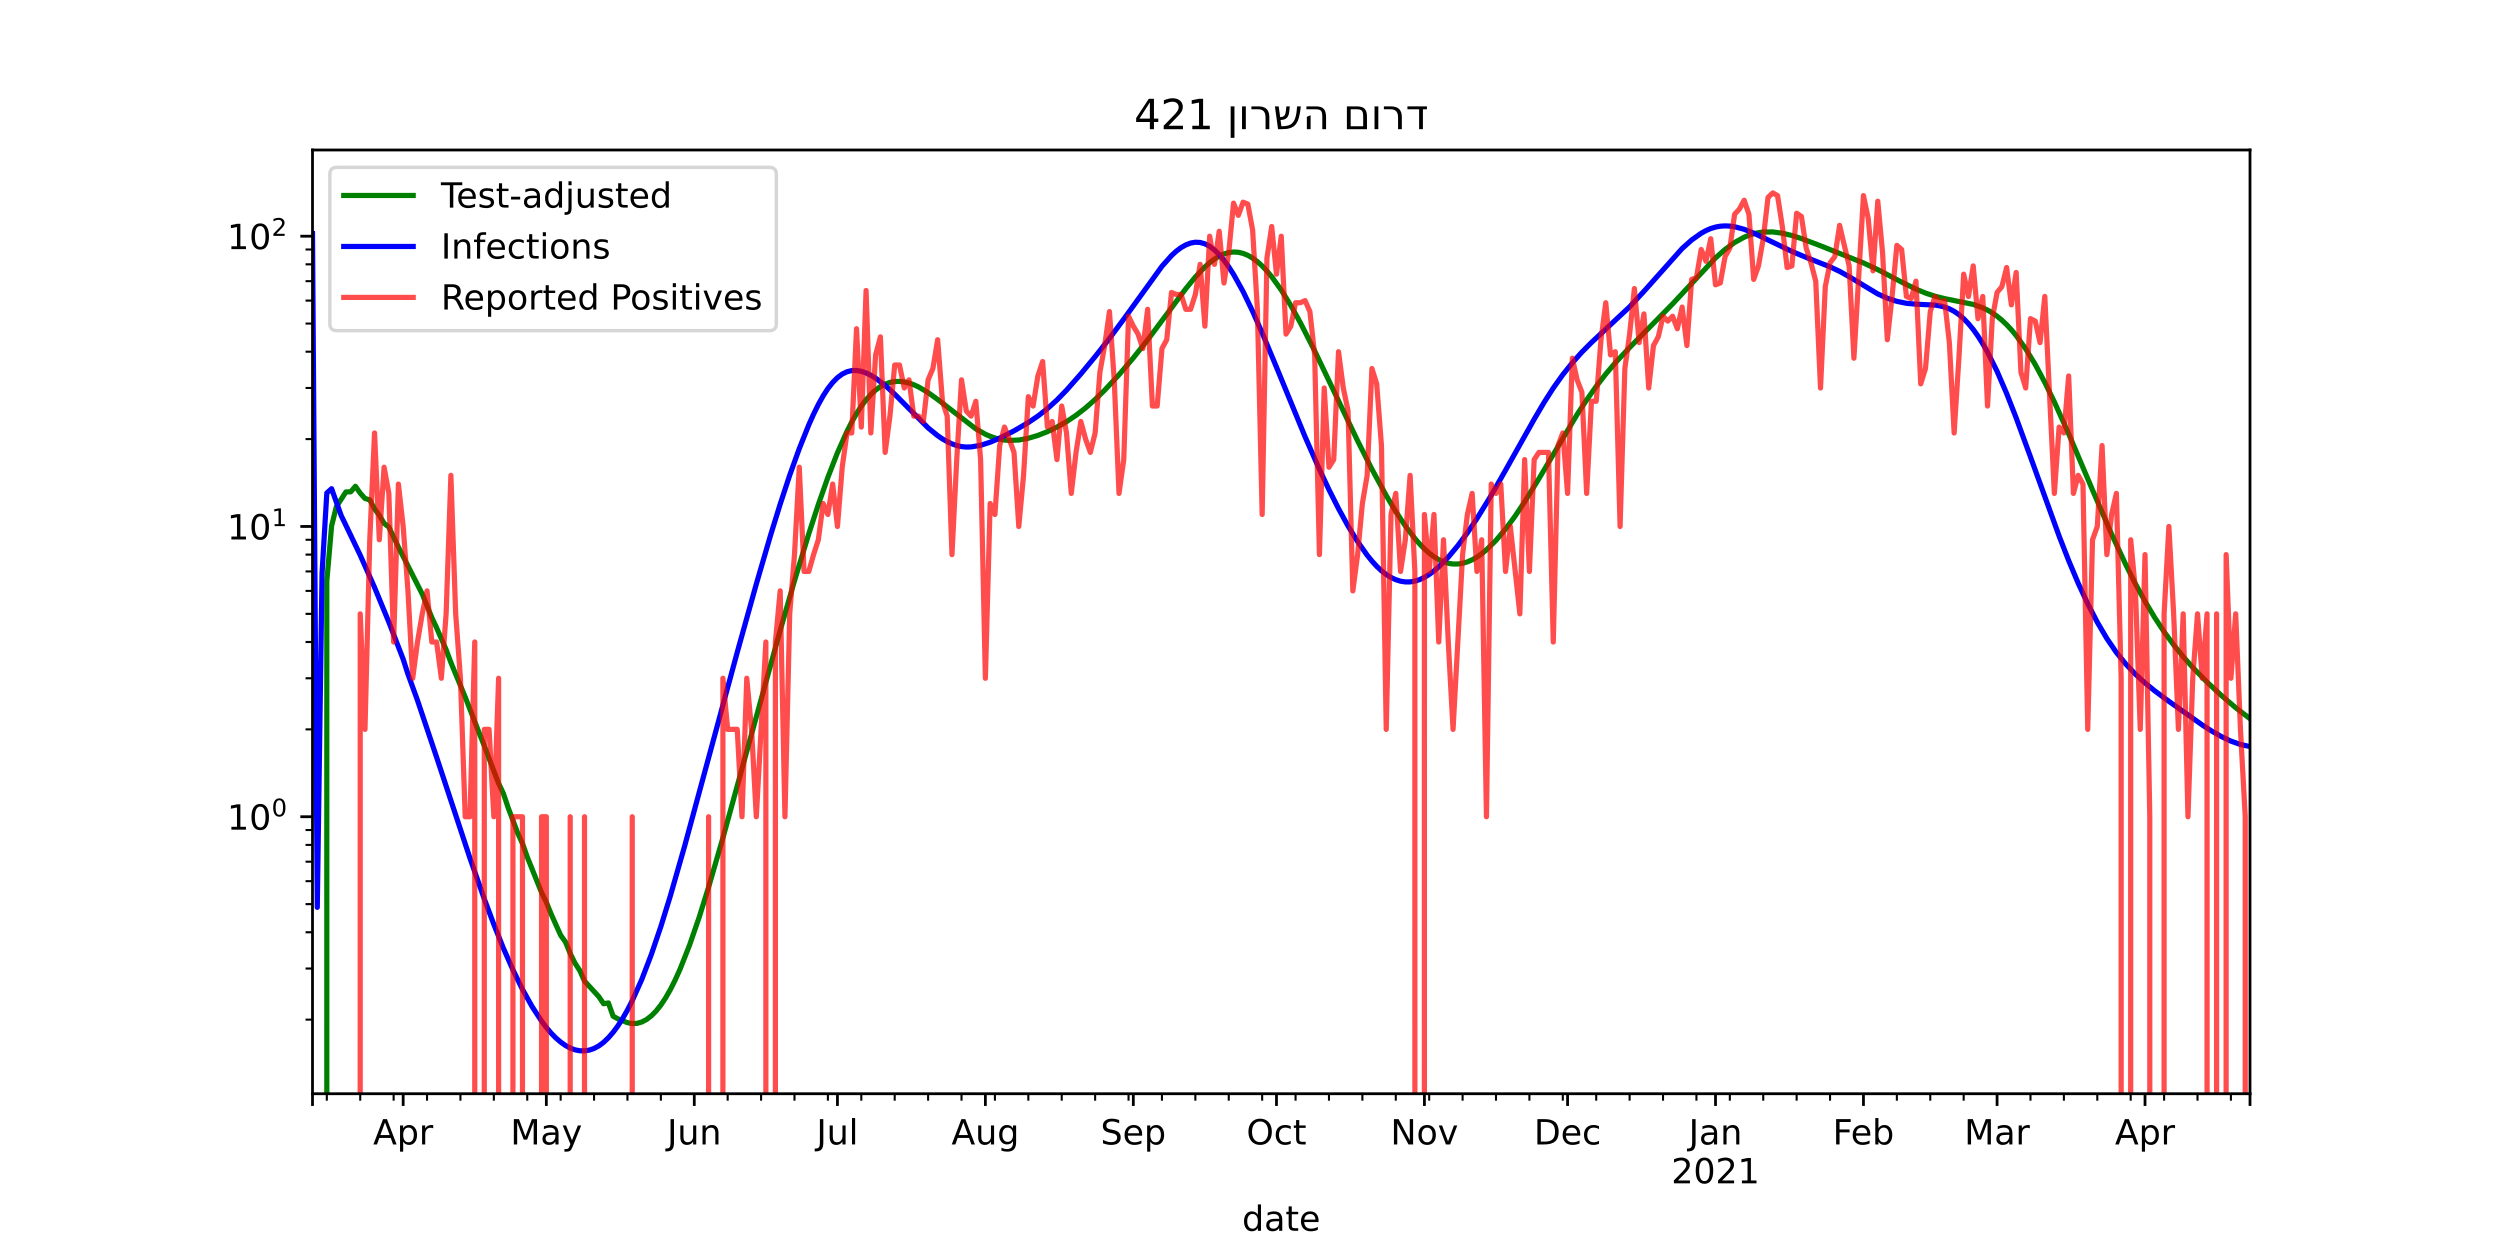 <?xml version="1.0" encoding="utf-8" standalone="no"?>
<!DOCTYPE svg PUBLIC "-//W3C//DTD SVG 1.1//EN"
  "http://www.w3.org/Graphics/SVG/1.1/DTD/svg11.dtd">
<!-- Created with matplotlib (https://matplotlib.org/) -->
<svg height="360pt" version="1.1" viewBox="0 0 720 360" width="720pt" xmlns="http://www.w3.org/2000/svg" xmlns:xlink="http://www.w3.org/1999/xlink">
 <defs>
  <style type="text/css">*{stroke-linecap:butt;stroke-linejoin:round;}</style>
 </defs>
 <g id="figure_1">
  <g id="patch_1">
   <path d="M 0 360 
L 720 360 
L 720 0 
L 0 0 
z
" style="fill:#ffffff;"/>
  </g>
  <g id="axes_1">
   <g id="patch_2">
    <path d="M 90 315 
L 648 315 
L 648 43.2 
L 90 43.2 
z
" style="fill:#ffffff;"/>
   </g>
   <g id="matplotlib.axis_1">
    <g id="xtick_1">
     <g id="line2d_1">
      <defs>
       <path d="M 0 0 
L 0 3.5 
" id="mf1a90dbd96" style="stroke:#000000;stroke-width:0.8;"/>
      </defs>
      <g>
       <use style="stroke:#000000;stroke-width:0.8;" x="90" xlink:href="#mf1a90dbd96" y="315"/>
      </g>
     </g>
    </g>
    <g id="xtick_2">
     <g id="line2d_2">
      <g>
       <use style="stroke:#000000;stroke-width:0.8;" x="116.113" xlink:href="#mf1a90dbd96" y="315"/>
      </g>
     </g>
     <g id="text_1">
      <!-- Apr -->
      <g transform="translate(107.463 329.598)scale(0.1 -0.1)">
       <defs>
        <path d="M 34.188 63.188 
L 20.797 26.906 
L 47.609 26.906 
z
M 28.609 72.906 
L 39.797 72.906 
L 67.578 0 
L 57.328 0 
L 50.688 18.703 
L 17.828 18.703 
L 11.188 0 
L 0.781 0 
z
" id="DejaVuSans-65"/>
        <path d="M 18.109 8.203 
L 18.109 -20.797 
L 9.078 -20.797 
L 9.078 54.688 
L 18.109 54.688 
L 18.109 46.391 
Q 20.953 51.266 25.266 53.625 
Q 29.594 56 35.594 56 
Q 45.562 56 51.781 48.094 
Q 58.016 40.188 58.016 27.297 
Q 58.016 14.406 51.781 6.484 
Q 45.562 -1.422 35.594 -1.422 
Q 29.594 -1.422 25.266 0.953 
Q 20.953 3.328 18.109 8.203 
z
M 48.688 27.297 
Q 48.688 37.203 44.609 42.844 
Q 40.531 48.484 33.406 48.484 
Q 26.266 48.484 22.188 42.844 
Q 18.109 37.203 18.109 27.297 
Q 18.109 17.391 22.188 11.75 
Q 26.266 6.109 33.406 6.109 
Q 40.531 6.109 44.609 11.75 
Q 48.688 17.391 48.688 27.297 
z
" id="DejaVuSans-112"/>
        <path d="M 41.109 46.297 
Q 39.594 47.172 37.812 47.578 
Q 36.031 48 33.891 48 
Q 26.266 48 22.188 43.047 
Q 18.109 38.094 18.109 28.812 
L 18.109 0 
L 9.078 0 
L 9.078 54.688 
L 18.109 54.688 
L 18.109 46.188 
Q 20.953 51.172 25.484 53.578 
Q 30.031 56 36.531 56 
Q 37.453 56 38.578 55.875 
Q 39.703 55.766 41.062 55.516 
z
" id="DejaVuSans-114"/>
       </defs>
       <use xlink:href="#DejaVuSans-65"/>
       <use x="68.408" xlink:href="#DejaVuSans-112"/>
       <use x="131.885" xlink:href="#DejaVuSans-114"/>
      </g>
     </g>
    </g>
    <g id="xtick_3">
     <g id="line2d_3">
      <g>
       <use style="stroke:#000000;stroke-width:0.8;" x="157.345" xlink:href="#mf1a90dbd96" y="315"/>
      </g>
     </g>
     <g id="text_2">
      <!-- May -->
      <g transform="translate(147.007 329.598)scale(0.1 -0.1)">
       <defs>
        <path d="M 9.812 72.906 
L 24.516 72.906 
L 43.109 23.297 
L 61.812 72.906 
L 76.516 72.906 
L 76.516 0 
L 66.891 0 
L 66.891 64.016 
L 48.094 14.016 
L 38.188 14.016 
L 19.391 64.016 
L 19.391 0 
L 9.812 0 
z
" id="DejaVuSans-77"/>
        <path d="M 34.281 27.484 
Q 23.391 27.484 19.188 25 
Q 14.984 22.516 14.984 16.5 
Q 14.984 11.719 18.141 8.906 
Q 21.297 6.109 26.703 6.109 
Q 34.188 6.109 38.703 11.406 
Q 43.219 16.703 43.219 25.484 
L 43.219 27.484 
z
M 52.203 31.203 
L 52.203 0 
L 43.219 0 
L 43.219 8.297 
Q 40.141 3.328 35.547 0.953 
Q 30.953 -1.422 24.312 -1.422 
Q 15.922 -1.422 10.953 3.297 
Q 6 8.016 6 15.922 
Q 6 25.141 12.172 29.828 
Q 18.359 34.516 30.609 34.516 
L 43.219 34.516 
L 43.219 35.406 
Q 43.219 41.609 39.141 45 
Q 35.062 48.391 27.688 48.391 
Q 23 48.391 18.547 47.266 
Q 14.109 46.141 10.016 43.891 
L 10.016 52.203 
Q 14.938 54.109 19.578 55.047 
Q 24.219 56 28.609 56 
Q 40.484 56 46.344 49.844 
Q 52.203 43.703 52.203 31.203 
z
" id="DejaVuSans-97"/>
        <path d="M 32.172 -5.078 
Q 28.375 -14.844 24.75 -17.812 
Q 21.141 -20.797 15.094 -20.797 
L 7.906 -20.797 
L 7.906 -13.281 
L 13.188 -13.281 
Q 16.891 -13.281 18.938 -11.516 
Q 21 -9.766 23.484 -3.219 
L 25.094 0.875 
L 2.984 54.688 
L 12.5 54.688 
L 29.594 11.922 
L 46.688 54.688 
L 56.203 54.688 
z
" id="DejaVuSans-121"/>
       </defs>
       <use xlink:href="#DejaVuSans-77"/>
       <use x="86.279" xlink:href="#DejaVuSans-97"/>
       <use x="147.559" xlink:href="#DejaVuSans-121"/>
      </g>
     </g>
    </g>
    <g id="xtick_4">
     <g id="line2d_4">
      <g>
       <use style="stroke:#000000;stroke-width:0.8;" x="199.951" xlink:href="#mf1a90dbd96" y="315"/>
      </g>
     </g>
     <g id="text_3">
      <!-- Jun -->
      <g transform="translate(192.138 329.598)scale(0.1 -0.1)">
       <defs>
        <path d="M 9.812 72.906 
L 19.672 72.906 
L 19.672 5.078 
Q 19.672 -8.109 14.672 -14.062 
Q 9.672 -20.016 -1.422 -20.016 
L -5.172 -20.016 
L -5.172 -11.719 
L -2.094 -11.719 
Q 4.438 -11.719 7.125 -8.047 
Q 9.812 -4.391 9.812 5.078 
z
" id="DejaVuSans-74"/>
        <path d="M 8.5 21.578 
L 8.5 54.688 
L 17.484 54.688 
L 17.484 21.922 
Q 17.484 14.156 20.5 10.266 
Q 23.531 6.391 29.594 6.391 
Q 36.859 6.391 41.078 11.031 
Q 45.312 15.672 45.312 23.688 
L 45.312 54.688 
L 54.297 54.688 
L 54.297 0 
L 45.312 0 
L 45.312 8.406 
Q 42.047 3.422 37.719 1 
Q 33.406 -1.422 27.688 -1.422 
Q 18.266 -1.422 13.375 4.438 
Q 8.5 10.297 8.5 21.578 
z
M 31.109 56 
z
" id="DejaVuSans-117"/>
        <path d="M 54.891 33.016 
L 54.891 0 
L 45.906 0 
L 45.906 32.719 
Q 45.906 40.484 42.875 44.328 
Q 39.844 48.188 33.797 48.188 
Q 26.516 48.188 22.312 43.547 
Q 18.109 38.922 18.109 30.906 
L 18.109 0 
L 9.078 0 
L 9.078 54.688 
L 18.109 54.688 
L 18.109 46.188 
Q 21.344 51.125 25.703 53.562 
Q 30.078 56 35.797 56 
Q 45.219 56 50.047 50.172 
Q 54.891 44.344 54.891 33.016 
z
" id="DejaVuSans-110"/>
       </defs>
       <use xlink:href="#DejaVuSans-74"/>
       <use x="29.492" xlink:href="#DejaVuSans-117"/>
       <use x="92.871" xlink:href="#DejaVuSans-110"/>
      </g>
     </g>
    </g>
    <g id="xtick_5">
     <g id="line2d_5">
      <g>
       <use style="stroke:#000000;stroke-width:0.8;" x="241.182" xlink:href="#mf1a90dbd96" y="315"/>
      </g>
     </g>
     <g id="text_4">
      <!-- Jul -->
      <g transform="translate(235.149 329.598)scale(0.1 -0.1)">
       <defs>
        <path d="M 9.422 75.984 
L 18.406 75.984 
L 18.406 0 
L 9.422 0 
z
" id="DejaVuSans-108"/>
       </defs>
       <use xlink:href="#DejaVuSans-74"/>
       <use x="29.492" xlink:href="#DejaVuSans-117"/>
       <use x="92.871" xlink:href="#DejaVuSans-108"/>
      </g>
     </g>
    </g>
    <g id="xtick_6">
     <g id="line2d_6">
      <g>
       <use style="stroke:#000000;stroke-width:0.8;" x="283.788" xlink:href="#mf1a90dbd96" y="315"/>
      </g>
     </g>
     <g id="text_5">
      <!-- Aug -->
      <g transform="translate(274.025 329.598)scale(0.1 -0.1)">
       <defs>
        <path d="M 45.406 27.984 
Q 45.406 37.75 41.375 43.109 
Q 37.359 48.484 30.078 48.484 
Q 22.859 48.484 18.828 43.109 
Q 14.797 37.75 14.797 27.984 
Q 14.797 18.266 18.828 12.891 
Q 22.859 7.516 30.078 7.516 
Q 37.359 7.516 41.375 12.891 
Q 45.406 18.266 45.406 27.984 
z
M 54.391 6.781 
Q 54.391 -7.172 48.188 -13.984 
Q 42 -20.797 29.203 -20.797 
Q 24.469 -20.797 20.266 -20.094 
Q 16.062 -19.391 12.109 -17.922 
L 12.109 -9.188 
Q 16.062 -11.328 19.922 -12.344 
Q 23.781 -13.375 27.781 -13.375 
Q 36.625 -13.375 41.016 -8.766 
Q 45.406 -4.156 45.406 5.172 
L 45.406 9.625 
Q 42.625 4.781 38.281 2.391 
Q 33.938 0 27.875 0 
Q 17.828 0 11.672 7.656 
Q 5.516 15.328 5.516 27.984 
Q 5.516 40.672 11.672 48.328 
Q 17.828 56 27.875 56 
Q 33.938 56 38.281 53.609 
Q 42.625 51.219 45.406 46.391 
L 45.406 54.688 
L 54.391 54.688 
z
" id="DejaVuSans-103"/>
       </defs>
       <use xlink:href="#DejaVuSans-65"/>
       <use x="68.408" xlink:href="#DejaVuSans-117"/>
       <use x="131.787" xlink:href="#DejaVuSans-103"/>
      </g>
     </g>
    </g>
    <g id="xtick_7">
     <g id="line2d_7">
      <g>
       <use style="stroke:#000000;stroke-width:0.8;" x="326.394" xlink:href="#mf1a90dbd96" y="315"/>
      </g>
     </g>
     <g id="text_6">
      <!-- Sep -->
      <g transform="translate(316.969 329.598)scale(0.1 -0.1)">
       <defs>
        <path d="M 53.516 70.516 
L 53.516 60.891 
Q 47.906 63.578 42.922 64.891 
Q 37.938 66.219 33.297 66.219 
Q 25.25 66.219 20.875 63.094 
Q 16.5 59.969 16.5 54.203 
Q 16.5 49.359 19.406 46.891 
Q 22.312 44.438 30.422 42.922 
L 36.375 41.703 
Q 47.406 39.594 52.656 34.297 
Q 57.906 29 57.906 20.125 
Q 57.906 9.516 50.797 4.047 
Q 43.703 -1.422 29.984 -1.422 
Q 24.812 -1.422 18.969 -0.25 
Q 13.141 0.922 6.891 3.219 
L 6.891 13.375 
Q 12.891 10.016 18.656 8.297 
Q 24.422 6.594 29.984 6.594 
Q 38.422 6.594 43.016 9.906 
Q 47.609 13.234 47.609 19.391 
Q 47.609 24.75 44.312 27.781 
Q 41.016 30.812 33.5 32.328 
L 27.484 33.5 
Q 16.453 35.688 11.516 40.375 
Q 6.594 45.062 6.594 53.422 
Q 6.594 63.094 13.406 68.656 
Q 20.219 74.219 32.172 74.219 
Q 37.312 74.219 42.625 73.281 
Q 47.953 72.359 53.516 70.516 
z
" id="DejaVuSans-83"/>
        <path d="M 56.203 29.594 
L 56.203 25.203 
L 14.891 25.203 
Q 15.484 15.922 20.484 11.062 
Q 25.484 6.203 34.422 6.203 
Q 39.594 6.203 44.453 7.469 
Q 49.312 8.734 54.109 11.281 
L 54.109 2.781 
Q 49.266 0.734 44.188 -0.344 
Q 39.109 -1.422 33.891 -1.422 
Q 20.797 -1.422 13.156 6.188 
Q 5.516 13.812 5.516 26.812 
Q 5.516 40.234 12.766 48.109 
Q 20.016 56 32.328 56 
Q 43.359 56 49.781 48.891 
Q 56.203 41.797 56.203 29.594 
z
M 47.219 32.234 
Q 47.125 39.594 43.094 43.984 
Q 39.062 48.391 32.422 48.391 
Q 24.906 48.391 20.391 44.141 
Q 15.875 39.891 15.188 32.172 
z
" id="DejaVuSans-101"/>
       </defs>
       <use xlink:href="#DejaVuSans-83"/>
       <use x="63.477" xlink:href="#DejaVuSans-101"/>
       <use x="125" xlink:href="#DejaVuSans-112"/>
      </g>
     </g>
    </g>
    <g id="xtick_8">
     <g id="line2d_8">
      <g>
       <use style="stroke:#000000;stroke-width:0.8;" x="367.626" xlink:href="#mf1a90dbd96" y="315"/>
      </g>
     </g>
     <g id="text_7">
      <!-- Oct -->
      <g transform="translate(358.98 329.598)scale(0.1 -0.1)">
       <defs>
        <path d="M 39.406 66.219 
Q 28.656 66.219 22.328 58.203 
Q 16.016 50.203 16.016 36.375 
Q 16.016 22.609 22.328 14.594 
Q 28.656 6.594 39.406 6.594 
Q 50.141 6.594 56.422 14.594 
Q 62.703 22.609 62.703 36.375 
Q 62.703 50.203 56.422 58.203 
Q 50.141 66.219 39.406 66.219 
z
M 39.406 74.219 
Q 54.734 74.219 63.906 63.938 
Q 73.094 53.656 73.094 36.375 
Q 73.094 19.141 63.906 8.859 
Q 54.734 -1.422 39.406 -1.422 
Q 24.031 -1.422 14.812 8.828 
Q 5.609 19.094 5.609 36.375 
Q 5.609 53.656 14.812 63.938 
Q 24.031 74.219 39.406 74.219 
z
" id="DejaVuSans-79"/>
        <path d="M 48.781 52.594 
L 48.781 44.188 
Q 44.969 46.297 41.141 47.344 
Q 37.312 48.391 33.406 48.391 
Q 24.656 48.391 19.812 42.844 
Q 14.984 37.312 14.984 27.297 
Q 14.984 17.281 19.812 11.734 
Q 24.656 6.203 33.406 6.203 
Q 37.312 6.203 41.141 7.25 
Q 44.969 8.297 48.781 10.406 
L 48.781 2.094 
Q 45.016 0.344 40.984 -0.531 
Q 36.969 -1.422 32.422 -1.422 
Q 20.062 -1.422 12.781 6.344 
Q 5.516 14.109 5.516 27.297 
Q 5.516 40.672 12.859 48.328 
Q 20.219 56 33.016 56 
Q 37.156 56 41.109 55.141 
Q 45.062 54.297 48.781 52.594 
z
" id="DejaVuSans-99"/>
        <path d="M 18.312 70.219 
L 18.312 54.688 
L 36.812 54.688 
L 36.812 47.703 
L 18.312 47.703 
L 18.312 18.016 
Q 18.312 11.328 20.141 9.422 
Q 21.969 7.516 27.594 7.516 
L 36.812 7.516 
L 36.812 0 
L 27.594 0 
Q 17.188 0 13.234 3.875 
Q 9.281 7.766 9.281 18.016 
L 9.281 47.703 
L 2.688 47.703 
L 2.688 54.688 
L 9.281 54.688 
L 9.281 70.219 
z
" id="DejaVuSans-116"/>
       </defs>
       <use xlink:href="#DejaVuSans-79"/>
       <use x="78.711" xlink:href="#DejaVuSans-99"/>
       <use x="133.691" xlink:href="#DejaVuSans-116"/>
      </g>
     </g>
    </g>
    <g id="xtick_9">
     <g id="line2d_9">
      <g>
       <use style="stroke:#000000;stroke-width:0.8;" x="410.232" xlink:href="#mf1a90dbd96" y="315"/>
      </g>
     </g>
     <g id="text_8">
      <!-- Nov -->
      <g transform="translate(400.472 329.598)scale(0.1 -0.1)">
       <defs>
        <path d="M 9.812 72.906 
L 23.094 72.906 
L 55.422 11.922 
L 55.422 72.906 
L 64.984 72.906 
L 64.984 0 
L 51.703 0 
L 19.391 60.984 
L 19.391 0 
L 9.812 0 
z
" id="DejaVuSans-78"/>
        <path d="M 30.609 48.391 
Q 23.391 48.391 19.188 42.75 
Q 14.984 37.109 14.984 27.297 
Q 14.984 17.484 19.156 11.844 
Q 23.344 6.203 30.609 6.203 
Q 37.797 6.203 41.984 11.859 
Q 46.188 17.531 46.188 27.297 
Q 46.188 37.016 41.984 42.703 
Q 37.797 48.391 30.609 48.391 
z
M 30.609 56 
Q 42.328 56 49.016 48.375 
Q 55.719 40.766 55.719 27.297 
Q 55.719 13.875 49.016 6.219 
Q 42.328 -1.422 30.609 -1.422 
Q 18.844 -1.422 12.172 6.219 
Q 5.516 13.875 5.516 27.297 
Q 5.516 40.766 12.172 48.375 
Q 18.844 56 30.609 56 
z
" id="DejaVuSans-111"/>
        <path d="M 2.984 54.688 
L 12.5 54.688 
L 29.594 8.797 
L 46.688 54.688 
L 56.203 54.688 
L 35.688 0 
L 23.484 0 
z
" id="DejaVuSans-118"/>
       </defs>
       <use xlink:href="#DejaVuSans-78"/>
       <use x="74.805" xlink:href="#DejaVuSans-111"/>
       <use x="135.986" xlink:href="#DejaVuSans-118"/>
      </g>
     </g>
    </g>
    <g id="xtick_10">
     <g id="line2d_10">
      <g>
       <use style="stroke:#000000;stroke-width:0.8;" x="451.463" xlink:href="#mf1a90dbd96" y="315"/>
      </g>
     </g>
     <g id="text_9">
      <!-- Dec -->
      <g transform="translate(441.787 329.598)scale(0.1 -0.1)">
       <defs>
        <path d="M 19.672 64.797 
L 19.672 8.109 
L 31.594 8.109 
Q 46.688 8.109 53.688 14.938 
Q 60.688 21.781 60.688 36.531 
Q 60.688 51.172 53.688 57.984 
Q 46.688 64.797 31.594 64.797 
z
M 9.812 72.906 
L 30.078 72.906 
Q 51.266 72.906 61.172 64.094 
Q 71.094 55.281 71.094 36.531 
Q 71.094 17.672 61.125 8.828 
Q 51.172 0 30.078 0 
L 9.812 0 
z
" id="DejaVuSans-68"/>
       </defs>
       <use xlink:href="#DejaVuSans-68"/>
       <use x="77.002" xlink:href="#DejaVuSans-101"/>
       <use x="138.525" xlink:href="#DejaVuSans-99"/>
      </g>
     </g>
    </g>
    <g id="xtick_11">
     <g id="line2d_11">
      <g>
       <use style="stroke:#000000;stroke-width:0.8;" x="494.069" xlink:href="#mf1a90dbd96" y="315"/>
      </g>
     </g>
     <g id="text_10">
      <!-- Jan -->
      <g transform="translate(486.361 329.598)scale(0.1 -0.1)">
       <use xlink:href="#DejaVuSans-74"/>
       <use x="29.492" xlink:href="#DejaVuSans-97"/>
       <use x="90.771" xlink:href="#DejaVuSans-110"/>
      </g>
      <!-- 2021 -->
      <g transform="translate(481.344 340.796)scale(0.1 -0.1)">
       <defs>
        <path d="M 19.188 8.297 
L 53.609 8.297 
L 53.609 0 
L 7.328 0 
L 7.328 8.297 
Q 12.938 14.109 22.625 23.891 
Q 32.328 33.688 34.812 36.531 
Q 39.547 41.844 41.422 45.531 
Q 43.312 49.219 43.312 52.781 
Q 43.312 58.594 39.234 62.25 
Q 35.156 65.922 28.609 65.922 
Q 23.969 65.922 18.812 64.312 
Q 13.672 62.703 7.812 59.422 
L 7.812 69.391 
Q 13.766 71.781 18.938 73 
Q 24.125 74.219 28.422 74.219 
Q 39.75 74.219 46.484 68.547 
Q 53.219 62.891 53.219 53.422 
Q 53.219 48.922 51.531 44.891 
Q 49.859 40.875 45.406 35.406 
Q 44.188 33.984 37.641 27.219 
Q 31.109 20.453 19.188 8.297 
z
" id="DejaVuSans-50"/>
        <path d="M 31.781 66.406 
Q 24.172 66.406 20.328 58.906 
Q 16.5 51.422 16.5 36.375 
Q 16.5 21.391 20.328 13.891 
Q 24.172 6.391 31.781 6.391 
Q 39.453 6.391 43.281 13.891 
Q 47.125 21.391 47.125 36.375 
Q 47.125 51.422 43.281 58.906 
Q 39.453 66.406 31.781 66.406 
z
M 31.781 74.219 
Q 44.047 74.219 50.516 64.516 
Q 56.984 54.828 56.984 36.375 
Q 56.984 17.969 50.516 8.266 
Q 44.047 -1.422 31.781 -1.422 
Q 19.531 -1.422 13.062 8.266 
Q 6.594 17.969 6.594 36.375 
Q 6.594 54.828 13.062 64.516 
Q 19.531 74.219 31.781 74.219 
z
" id="DejaVuSans-48"/>
        <path d="M 12.406 8.297 
L 28.516 8.297 
L 28.516 63.922 
L 10.984 60.406 
L 10.984 69.391 
L 28.422 72.906 
L 38.281 72.906 
L 38.281 8.297 
L 54.391 8.297 
L 54.391 0 
L 12.406 0 
z
" id="DejaVuSans-49"/>
       </defs>
       <use xlink:href="#DejaVuSans-50"/>
       <use x="63.623" xlink:href="#DejaVuSans-48"/>
       <use x="127.246" xlink:href="#DejaVuSans-50"/>
       <use x="190.869" xlink:href="#DejaVuSans-49"/>
      </g>
     </g>
    </g>
    <g id="xtick_12">
     <g id="line2d_12">
      <g>
       <use style="stroke:#000000;stroke-width:0.8;" x="536.675" xlink:href="#mf1a90dbd96" y="315"/>
      </g>
     </g>
     <g id="text_11">
      <!-- Feb -->
      <g transform="translate(527.823 329.598)scale(0.1 -0.1)">
       <defs>
        <path d="M 9.812 72.906 
L 51.703 72.906 
L 51.703 64.594 
L 19.672 64.594 
L 19.672 43.109 
L 48.578 43.109 
L 48.578 34.812 
L 19.672 34.812 
L 19.672 0 
L 9.812 0 
z
" id="DejaVuSans-70"/>
        <path d="M 48.688 27.297 
Q 48.688 37.203 44.609 42.844 
Q 40.531 48.484 33.406 48.484 
Q 26.266 48.484 22.188 42.844 
Q 18.109 37.203 18.109 27.297 
Q 18.109 17.391 22.188 11.75 
Q 26.266 6.109 33.406 6.109 
Q 40.531 6.109 44.609 11.75 
Q 48.688 17.391 48.688 27.297 
z
M 18.109 46.391 
Q 20.953 51.266 25.266 53.625 
Q 29.594 56 35.594 56 
Q 45.562 56 51.781 48.094 
Q 58.016 40.188 58.016 27.297 
Q 58.016 14.406 51.781 6.484 
Q 45.562 -1.422 35.594 -1.422 
Q 29.594 -1.422 25.266 0.953 
Q 20.953 3.328 18.109 8.203 
L 18.109 0 
L 9.078 0 
L 9.078 75.984 
L 18.109 75.984 
z
" id="DejaVuSans-98"/>
       </defs>
       <use xlink:href="#DejaVuSans-70"/>
       <use x="52.02" xlink:href="#DejaVuSans-101"/>
       <use x="113.543" xlink:href="#DejaVuSans-98"/>
      </g>
     </g>
    </g>
    <g id="xtick_13">
     <g id="line2d_13">
      <g>
       <use style="stroke:#000000;stroke-width:0.8;" x="575.158" xlink:href="#mf1a90dbd96" y="315"/>
      </g>
     </g>
     <g id="text_12">
      <!-- Mar -->
      <g transform="translate(565.724 329.598)scale(0.1 -0.1)">
       <use xlink:href="#DejaVuSans-77"/>
       <use x="86.279" xlink:href="#DejaVuSans-97"/>
       <use x="147.559" xlink:href="#DejaVuSans-114"/>
      </g>
     </g>
    </g>
    <g id="xtick_14">
     <g id="line2d_14">
      <g>
       <use style="stroke:#000000;stroke-width:0.8;" x="617.764" xlink:href="#mf1a90dbd96" y="315"/>
      </g>
     </g>
     <g id="text_13">
      <!-- Apr -->
      <g transform="translate(609.114 329.598)scale(0.1 -0.1)">
       <use xlink:href="#DejaVuSans-65"/>
       <use x="68.408" xlink:href="#DejaVuSans-112"/>
       <use x="131.885" xlink:href="#DejaVuSans-114"/>
      </g>
     </g>
    </g>
    <g id="xtick_15">
     <g id="line2d_15">
      <g>
       <use style="stroke:#000000;stroke-width:0.8;" x="648" xlink:href="#mf1a90dbd96" y="315"/>
      </g>
     </g>
    </g>
    <g id="xtick_16">
     <g id="line2d_16">
      <defs>
       <path d="M 0 0 
L 0 2 
" id="m2a7009dd9b" style="stroke:#000000;stroke-width:0.6;"/>
      </defs>
      <g>
       <use style="stroke:#000000;stroke-width:0.6;" x="94.123" xlink:href="#m2a7009dd9b" y="315"/>
      </g>
     </g>
    </g>
    <g id="xtick_17">
     <g id="line2d_17">
      <g>
       <use style="stroke:#000000;stroke-width:0.6;" x="103.744" xlink:href="#m2a7009dd9b" y="315"/>
      </g>
     </g>
    </g>
    <g id="xtick_18">
     <g id="line2d_18">
      <g>
       <use style="stroke:#000000;stroke-width:0.6;" x="113.365" xlink:href="#m2a7009dd9b" y="315"/>
      </g>
     </g>
    </g>
    <g id="xtick_19">
     <g id="line2d_19">
      <g>
       <use style="stroke:#000000;stroke-width:0.6;" x="122.985" xlink:href="#m2a7009dd9b" y="315"/>
      </g>
     </g>
    </g>
    <g id="xtick_20">
     <g id="line2d_20">
      <g>
       <use style="stroke:#000000;stroke-width:0.6;" x="132.606" xlink:href="#m2a7009dd9b" y="315"/>
      </g>
     </g>
    </g>
    <g id="xtick_21">
     <g id="line2d_21">
      <g>
       <use style="stroke:#000000;stroke-width:0.6;" x="142.227" xlink:href="#m2a7009dd9b" y="315"/>
      </g>
     </g>
    </g>
    <g id="xtick_22">
     <g id="line2d_22">
      <g>
       <use style="stroke:#000000;stroke-width:0.6;" x="151.847" xlink:href="#m2a7009dd9b" y="315"/>
      </g>
     </g>
    </g>
    <g id="xtick_23">
     <g id="line2d_23">
      <g>
       <use style="stroke:#000000;stroke-width:0.6;" x="161.468" xlink:href="#m2a7009dd9b" y="315"/>
      </g>
     </g>
    </g>
    <g id="xtick_24">
     <g id="line2d_24">
      <g>
       <use style="stroke:#000000;stroke-width:0.6;" x="171.089" xlink:href="#m2a7009dd9b" y="315"/>
      </g>
     </g>
    </g>
    <g id="xtick_25">
     <g id="line2d_25">
      <g>
       <use style="stroke:#000000;stroke-width:0.6;" x="180.709" xlink:href="#m2a7009dd9b" y="315"/>
      </g>
     </g>
    </g>
    <g id="xtick_26">
     <g id="line2d_26">
      <g>
       <use style="stroke:#000000;stroke-width:0.6;" x="190.33" xlink:href="#m2a7009dd9b" y="315"/>
      </g>
     </g>
    </g>
    <g id="xtick_27">
     <g id="line2d_27">
      <g>
       <use style="stroke:#000000;stroke-width:0.6;" x="209.571" xlink:href="#m2a7009dd9b" y="315"/>
      </g>
     </g>
    </g>
    <g id="xtick_28">
     <g id="line2d_28">
      <g>
       <use style="stroke:#000000;stroke-width:0.6;" x="219.192" xlink:href="#m2a7009dd9b" y="315"/>
      </g>
     </g>
    </g>
    <g id="xtick_29">
     <g id="line2d_29">
      <g>
       <use style="stroke:#000000;stroke-width:0.6;" x="228.813" xlink:href="#m2a7009dd9b" y="315"/>
      </g>
     </g>
    </g>
    <g id="xtick_30">
     <g id="line2d_30">
      <g>
       <use style="stroke:#000000;stroke-width:0.6;" x="238.433" xlink:href="#m2a7009dd9b" y="315"/>
      </g>
     </g>
    </g>
    <g id="xtick_31">
     <g id="line2d_31">
      <g>
       <use style="stroke:#000000;stroke-width:0.6;" x="248.054" xlink:href="#m2a7009dd9b" y="315"/>
      </g>
     </g>
    </g>
    <g id="xtick_32">
     <g id="line2d_32">
      <g>
       <use style="stroke:#000000;stroke-width:0.6;" x="257.675" xlink:href="#m2a7009dd9b" y="315"/>
      </g>
     </g>
    </g>
    <g id="xtick_33">
     <g id="line2d_33">
      <g>
       <use style="stroke:#000000;stroke-width:0.6;" x="267.296" xlink:href="#m2a7009dd9b" y="315"/>
      </g>
     </g>
    </g>
    <g id="xtick_34">
     <g id="line2d_34">
      <g>
       <use style="stroke:#000000;stroke-width:0.6;" x="276.916" xlink:href="#m2a7009dd9b" y="315"/>
      </g>
     </g>
    </g>
    <g id="xtick_35">
     <g id="line2d_35">
      <g>
       <use style="stroke:#000000;stroke-width:0.6;" x="286.537" xlink:href="#m2a7009dd9b" y="315"/>
      </g>
     </g>
    </g>
    <g id="xtick_36">
     <g id="line2d_36">
      <g>
       <use style="stroke:#000000;stroke-width:0.6;" x="296.158" xlink:href="#m2a7009dd9b" y="315"/>
      </g>
     </g>
    </g>
    <g id="xtick_37">
     <g id="line2d_37">
      <g>
       <use style="stroke:#000000;stroke-width:0.6;" x="305.778" xlink:href="#m2a7009dd9b" y="315"/>
      </g>
     </g>
    </g>
    <g id="xtick_38">
     <g id="line2d_38">
      <g>
       <use style="stroke:#000000;stroke-width:0.6;" x="315.399" xlink:href="#m2a7009dd9b" y="315"/>
      </g>
     </g>
    </g>
    <g id="xtick_39">
     <g id="line2d_39">
      <g>
       <use style="stroke:#000000;stroke-width:0.6;" x="325.02" xlink:href="#m2a7009dd9b" y="315"/>
      </g>
     </g>
    </g>
    <g id="xtick_40">
     <g id="line2d_40">
      <g>
       <use style="stroke:#000000;stroke-width:0.6;" x="334.64" xlink:href="#m2a7009dd9b" y="315"/>
      </g>
     </g>
    </g>
    <g id="xtick_41">
     <g id="line2d_41">
      <g>
       <use style="stroke:#000000;stroke-width:0.6;" x="344.261" xlink:href="#m2a7009dd9b" y="315"/>
      </g>
     </g>
    </g>
    <g id="xtick_42">
     <g id="line2d_42">
      <g>
       <use style="stroke:#000000;stroke-width:0.6;" x="353.882" xlink:href="#m2a7009dd9b" y="315"/>
      </g>
     </g>
    </g>
    <g id="xtick_43">
     <g id="line2d_43">
      <g>
       <use style="stroke:#000000;stroke-width:0.6;" x="363.502" xlink:href="#m2a7009dd9b" y="315"/>
      </g>
     </g>
    </g>
    <g id="xtick_44">
     <g id="line2d_44">
      <g>
       <use style="stroke:#000000;stroke-width:0.6;" x="373.123" xlink:href="#m2a7009dd9b" y="315"/>
      </g>
     </g>
    </g>
    <g id="xtick_45">
     <g id="line2d_45">
      <g>
       <use style="stroke:#000000;stroke-width:0.6;" x="382.744" xlink:href="#m2a7009dd9b" y="315"/>
      </g>
     </g>
    </g>
    <g id="xtick_46">
     <g id="line2d_46">
      <g>
       <use style="stroke:#000000;stroke-width:0.6;" x="392.365" xlink:href="#m2a7009dd9b" y="315"/>
      </g>
     </g>
    </g>
    <g id="xtick_47">
     <g id="line2d_47">
      <g>
       <use style="stroke:#000000;stroke-width:0.6;" x="401.985" xlink:href="#m2a7009dd9b" y="315"/>
      </g>
     </g>
    </g>
    <g id="xtick_48">
     <g id="line2d_48">
      <g>
       <use style="stroke:#000000;stroke-width:0.6;" x="411.606" xlink:href="#m2a7009dd9b" y="315"/>
      </g>
     </g>
    </g>
    <g id="xtick_49">
     <g id="line2d_49">
      <g>
       <use style="stroke:#000000;stroke-width:0.6;" x="421.227" xlink:href="#m2a7009dd9b" y="315"/>
      </g>
     </g>
    </g>
    <g id="xtick_50">
     <g id="line2d_50">
      <g>
       <use style="stroke:#000000;stroke-width:0.6;" x="430.847" xlink:href="#m2a7009dd9b" y="315"/>
      </g>
     </g>
    </g>
    <g id="xtick_51">
     <g id="line2d_51">
      <g>
       <use style="stroke:#000000;stroke-width:0.6;" x="440.468" xlink:href="#m2a7009dd9b" y="315"/>
      </g>
     </g>
    </g>
    <g id="xtick_52">
     <g id="line2d_52">
      <g>
       <use style="stroke:#000000;stroke-width:0.6;" x="450.089" xlink:href="#m2a7009dd9b" y="315"/>
      </g>
     </g>
    </g>
    <g id="xtick_53">
     <g id="line2d_53">
      <g>
       <use style="stroke:#000000;stroke-width:0.6;" x="459.709" xlink:href="#m2a7009dd9b" y="315"/>
      </g>
     </g>
    </g>
    <g id="xtick_54">
     <g id="line2d_54">
      <g>
       <use style="stroke:#000000;stroke-width:0.6;" x="469.33" xlink:href="#m2a7009dd9b" y="315"/>
      </g>
     </g>
    </g>
    <g id="xtick_55">
     <g id="line2d_55">
      <g>
       <use style="stroke:#000000;stroke-width:0.6;" x="478.951" xlink:href="#m2a7009dd9b" y="315"/>
      </g>
     </g>
    </g>
    <g id="xtick_56">
     <g id="line2d_56">
      <g>
       <use style="stroke:#000000;stroke-width:0.6;" x="488.571" xlink:href="#m2a7009dd9b" y="315"/>
      </g>
     </g>
    </g>
    <g id="xtick_57">
     <g id="line2d_57">
      <g>
       <use style="stroke:#000000;stroke-width:0.6;" x="498.192" xlink:href="#m2a7009dd9b" y="315"/>
      </g>
     </g>
    </g>
    <g id="xtick_58">
     <g id="line2d_58">
      <g>
       <use style="stroke:#000000;stroke-width:0.6;" x="507.813" xlink:href="#m2a7009dd9b" y="315"/>
      </g>
     </g>
    </g>
    <g id="xtick_59">
     <g id="line2d_59">
      <g>
       <use style="stroke:#000000;stroke-width:0.6;" x="517.433" xlink:href="#m2a7009dd9b" y="315"/>
      </g>
     </g>
    </g>
    <g id="xtick_60">
     <g id="line2d_60">
      <g>
       <use style="stroke:#000000;stroke-width:0.6;" x="527.054" xlink:href="#m2a7009dd9b" y="315"/>
      </g>
     </g>
    </g>
    <g id="xtick_61">
     <g id="line2d_61">
      <g>
       <use style="stroke:#000000;stroke-width:0.6;" x="546.296" xlink:href="#m2a7009dd9b" y="315"/>
      </g>
     </g>
    </g>
    <g id="xtick_62">
     <g id="line2d_62">
      <g>
       <use style="stroke:#000000;stroke-width:0.6;" x="555.916" xlink:href="#m2a7009dd9b" y="315"/>
      </g>
     </g>
    </g>
    <g id="xtick_63">
     <g id="line2d_63">
      <g>
       <use style="stroke:#000000;stroke-width:0.6;" x="565.537" xlink:href="#m2a7009dd9b" y="315"/>
      </g>
     </g>
    </g>
    <g id="xtick_64">
     <g id="line2d_64">
      <g>
       <use style="stroke:#000000;stroke-width:0.6;" x="584.778" xlink:href="#m2a7009dd9b" y="315"/>
      </g>
     </g>
    </g>
    <g id="xtick_65">
     <g id="line2d_65">
      <g>
       <use style="stroke:#000000;stroke-width:0.6;" x="594.399" xlink:href="#m2a7009dd9b" y="315"/>
      </g>
     </g>
    </g>
    <g id="xtick_66">
     <g id="line2d_66">
      <g>
       <use style="stroke:#000000;stroke-width:0.6;" x="604.02" xlink:href="#m2a7009dd9b" y="315"/>
      </g>
     </g>
    </g>
    <g id="xtick_67">
     <g id="line2d_67">
      <g>
       <use style="stroke:#000000;stroke-width:0.6;" x="613.64" xlink:href="#m2a7009dd9b" y="315"/>
      </g>
     </g>
    </g>
    <g id="xtick_68">
     <g id="line2d_68">
      <g>
       <use style="stroke:#000000;stroke-width:0.6;" x="623.261" xlink:href="#m2a7009dd9b" y="315"/>
      </g>
     </g>
    </g>
    <g id="xtick_69">
     <g id="line2d_69">
      <g>
       <use style="stroke:#000000;stroke-width:0.6;" x="632.882" xlink:href="#m2a7009dd9b" y="315"/>
      </g>
     </g>
    </g>
    <g id="xtick_70">
     <g id="line2d_70">
      <g>
       <use style="stroke:#000000;stroke-width:0.6;" x="642.502" xlink:href="#m2a7009dd9b" y="315"/>
      </g>
     </g>
    </g>
    <g id="text_14">
     <!-- date -->
     <g transform="translate(357.725 354.474)scale(0.1 -0.1)">
      <defs>
       <path d="M 45.406 46.391 
L 45.406 75.984 
L 54.391 75.984 
L 54.391 0 
L 45.406 0 
L 45.406 8.203 
Q 42.578 3.328 38.25 0.953 
Q 33.938 -1.422 27.875 -1.422 
Q 17.969 -1.422 11.734 6.484 
Q 5.516 14.406 5.516 27.297 
Q 5.516 40.188 11.734 48.094 
Q 17.969 56 27.875 56 
Q 33.938 56 38.25 53.625 
Q 42.578 51.266 45.406 46.391 
z
M 14.797 27.297 
Q 14.797 17.391 18.875 11.75 
Q 22.953 6.109 30.078 6.109 
Q 37.203 6.109 41.297 11.75 
Q 45.406 17.391 45.406 27.297 
Q 45.406 37.203 41.297 42.844 
Q 37.203 48.484 30.078 48.484 
Q 22.953 48.484 18.875 42.844 
Q 14.797 37.203 14.797 27.297 
z
" id="DejaVuSans-100"/>
      </defs>
      <use xlink:href="#DejaVuSans-100"/>
      <use x="63.477" xlink:href="#DejaVuSans-97"/>
      <use x="124.756" xlink:href="#DejaVuSans-116"/>
      <use x="163.965" xlink:href="#DejaVuSans-101"/>
     </g>
    </g>
   </g>
   <g id="matplotlib.axis_2">
    <g id="ytick_1">
     <g id="line2d_71">
      <defs>
       <path d="M 0 0 
L -3.5 0 
" id="maaa301fd0c" style="stroke:#000000;stroke-width:0.8;"/>
      </defs>
      <g>
       <use style="stroke:#000000;stroke-width:0.8;" x="90" xlink:href="#maaa301fd0c" y="235.225"/>
      </g>
     </g>
     <g id="text_15">
      <!-- $\mathdefault{10^{0}}$ -->
      <g transform="translate(65.4 239.024)scale(0.1 -0.1)">
       <use transform="translate(0 0.766)" xlink:href="#DejaVuSans-49"/>
       <use transform="translate(63.623 0.766)" xlink:href="#DejaVuSans-48"/>
       <use transform="translate(128.203 39.047)scale(0.7)" xlink:href="#DejaVuSans-48"/>
      </g>
     </g>
    </g>
    <g id="ytick_2">
     <g id="line2d_72">
      <g>
       <use style="stroke:#000000;stroke-width:0.8;" x="90" xlink:href="#maaa301fd0c" y="151.627"/>
      </g>
     </g>
     <g id="text_16">
      <!-- $\mathdefault{10^{1}}$ -->
      <g transform="translate(65.4 155.426)scale(0.1 -0.1)">
       <use transform="translate(0 0.684)" xlink:href="#DejaVuSans-49"/>
       <use transform="translate(63.623 0.684)" xlink:href="#DejaVuSans-48"/>
       <use transform="translate(128.203 38.966)scale(0.7)" xlink:href="#DejaVuSans-49"/>
      </g>
     </g>
    </g>
    <g id="ytick_3">
     <g id="line2d_73">
      <g>
       <use style="stroke:#000000;stroke-width:0.8;" x="90" xlink:href="#maaa301fd0c" y="68.029"/>
      </g>
     </g>
     <g id="text_17">
      <!-- $\mathdefault{10^{2}}$ -->
      <g transform="translate(65.4 71.828)scale(0.1 -0.1)">
       <use transform="translate(0 0.766)" xlink:href="#DejaVuSans-49"/>
       <use transform="translate(63.623 0.766)" xlink:href="#DejaVuSans-48"/>
       <use transform="translate(128.203 39.047)scale(0.7)" xlink:href="#DejaVuSans-50"/>
      </g>
     </g>
    </g>
    <g id="ytick_4">
     <g id="line2d_74">
      <defs>
       <path d="M 0 0 
L -2 0 
" id="mfc95a2be09" style="stroke:#000000;stroke-width:0.6;"/>
      </defs>
      <g>
       <use style="stroke:#000000;stroke-width:0.6;" x="90" xlink:href="#mfc95a2be09" y="293.658"/>
      </g>
     </g>
    </g>
    <g id="ytick_5">
     <g id="line2d_75">
      <g>
       <use style="stroke:#000000;stroke-width:0.6;" x="90" xlink:href="#mfc95a2be09" y="278.937"/>
      </g>
     </g>
    </g>
    <g id="ytick_6">
     <g id="line2d_76">
      <g>
       <use style="stroke:#000000;stroke-width:0.6;" x="90" xlink:href="#mfc95a2be09" y="268.492"/>
      </g>
     </g>
    </g>
    <g id="ytick_7">
     <g id="line2d_77">
      <g>
       <use style="stroke:#000000;stroke-width:0.6;" x="90" xlink:href="#mfc95a2be09" y="260.391"/>
      </g>
     </g>
    </g>
    <g id="ytick_8">
     <g id="line2d_78">
      <g>
       <use style="stroke:#000000;stroke-width:0.6;" x="90" xlink:href="#mfc95a2be09" y="253.771"/>
      </g>
     </g>
    </g>
    <g id="ytick_9">
     <g id="line2d_79">
      <g>
       <use style="stroke:#000000;stroke-width:0.6;" x="90" xlink:href="#mfc95a2be09" y="248.174"/>
      </g>
     </g>
    </g>
    <g id="ytick_10">
     <g id="line2d_80">
      <g>
       <use style="stroke:#000000;stroke-width:0.6;" x="90" xlink:href="#mfc95a2be09" y="243.326"/>
      </g>
     </g>
    </g>
    <g id="ytick_11">
     <g id="line2d_81">
      <g>
       <use style="stroke:#000000;stroke-width:0.6;" x="90" xlink:href="#mfc95a2be09" y="239.05"/>
      </g>
     </g>
    </g>
    <g id="ytick_12">
     <g id="line2d_82">
      <g>
       <use style="stroke:#000000;stroke-width:0.6;" x="90" xlink:href="#mfc95a2be09" y="210.059"/>
      </g>
     </g>
    </g>
    <g id="ytick_13">
     <g id="line2d_83">
      <g>
       <use style="stroke:#000000;stroke-width:0.6;" x="90" xlink:href="#mfc95a2be09" y="195.339"/>
      </g>
     </g>
    </g>
    <g id="ytick_14">
     <g id="line2d_84">
      <g>
       <use style="stroke:#000000;stroke-width:0.6;" x="90" xlink:href="#mfc95a2be09" y="184.894"/>
      </g>
     </g>
    </g>
    <g id="ytick_15">
     <g id="line2d_85">
      <g>
       <use style="stroke:#000000;stroke-width:0.6;" x="90" xlink:href="#mfc95a2be09" y="176.792"/>
      </g>
     </g>
    </g>
    <g id="ytick_16">
     <g id="line2d_86">
      <g>
       <use style="stroke:#000000;stroke-width:0.6;" x="90" xlink:href="#mfc95a2be09" y="170.173"/>
      </g>
     </g>
    </g>
    <g id="ytick_17">
     <g id="line2d_87">
      <g>
       <use style="stroke:#000000;stroke-width:0.6;" x="90" xlink:href="#mfc95a2be09" y="164.576"/>
      </g>
     </g>
    </g>
    <g id="ytick_18">
     <g id="line2d_88">
      <g>
       <use style="stroke:#000000;stroke-width:0.6;" x="90" xlink:href="#mfc95a2be09" y="159.728"/>
      </g>
     </g>
    </g>
    <g id="ytick_19">
     <g id="line2d_89">
      <g>
       <use style="stroke:#000000;stroke-width:0.6;" x="90" xlink:href="#mfc95a2be09" y="155.452"/>
      </g>
     </g>
    </g>
    <g id="ytick_20">
     <g id="line2d_90">
      <g>
       <use style="stroke:#000000;stroke-width:0.6;" x="90" xlink:href="#mfc95a2be09" y="126.461"/>
      </g>
     </g>
    </g>
    <g id="ytick_21">
     <g id="line2d_91">
      <g>
       <use style="stroke:#000000;stroke-width:0.6;" x="90" xlink:href="#mfc95a2be09" y="111.741"/>
      </g>
     </g>
    </g>
    <g id="ytick_22">
     <g id="line2d_92">
      <g>
       <use style="stroke:#000000;stroke-width:0.6;" x="90" xlink:href="#mfc95a2be09" y="101.296"/>
      </g>
     </g>
    </g>
    <g id="ytick_23">
     <g id="line2d_93">
      <g>
       <use style="stroke:#000000;stroke-width:0.6;" x="90" xlink:href="#mfc95a2be09" y="93.194"/>
      </g>
     </g>
    </g>
    <g id="ytick_24">
     <g id="line2d_94">
      <g>
       <use style="stroke:#000000;stroke-width:0.6;" x="90" xlink:href="#mfc95a2be09" y="86.575"/>
      </g>
     </g>
    </g>
    <g id="ytick_25">
     <g id="line2d_95">
      <g>
       <use style="stroke:#000000;stroke-width:0.6;" x="90" xlink:href="#mfc95a2be09" y="80.978"/>
      </g>
     </g>
    </g>
    <g id="ytick_26">
     <g id="line2d_96">
      <g>
       <use style="stroke:#000000;stroke-width:0.6;" x="90" xlink:href="#mfc95a2be09" y="76.13"/>
      </g>
     </g>
    </g>
    <g id="ytick_27">
     <g id="line2d_97">
      <g>
       <use style="stroke:#000000;stroke-width:0.6;" x="90" xlink:href="#mfc95a2be09" y="71.854"/>
      </g>
     </g>
    </g>
   </g>
   <g id="line2d_98">
    <path clip-path="url(#pb3afa6ff0c)" d="M 94.12 361 
L 94.123 167.372 
L 95.498 151.486 
L 96.872 145.924 
L 99.621 141.682 
L 100.995 141.642 
L 102.369 140.056 
L 103.744 142.03 
L 105.118 143.561 
L 106.493 143.967 
L 107.867 146.527 
L 109.241 148.407 
L 110.616 150.713 
L 111.99 151.811 
L 114.739 157.558 
L 121.611 171.097 
L 124.36 177.852 
L 125.734 180.797 
L 128.483 187.108 
L 129.857 190.802 
L 133.98 200.765 
L 138.103 211.356 
L 139.478 214.803 
L 142.227 222.066 
L 143.601 225.62 
L 144.975 228.533 
L 146.35 232.622 
L 149.099 239.916 
L 150.473 242.922 
L 151.847 246.813 
L 155.97 257.063 
L 157.345 259.836 
L 158.719 263.238 
L 161.468 269.351 
L 162.842 271.267 
L 164.217 274.611 
L 165.591 277.385 
L 166.966 279.496 
L 168.34 282.56 
L 172.463 287.037 
L 173.837 289.079 
L 175.212 288.843 
L 176.586 292.686 
L 177.961 293.429 
L 180.709 294.526 
L 182.084 294.785 
L 183.458 294.727 
L 184.833 294.34 
L 186.207 293.621 
L 187.581 292.568 
L 188.956 291.176 
L 190.33 289.445 
L 191.704 287.373 
L 193.079 284.966 
L 194.453 282.235 
L 195.828 279.193 
L 198.576 272.24 
L 201.325 264.275 
L 204.074 255.508 
L 208.197 241.308 
L 215.069 216.403 
L 224.69 181.578 
L 228.813 167.254 
L 232.936 153.707 
L 235.685 145.284 
L 238.433 137.469 
L 241.182 130.397 
L 243.931 124.229 
L 245.305 121.533 
L 246.68 119.115 
L 248.054 116.984 
L 249.429 115.144 
L 250.803 113.595 
L 252.177 112.333 
L 253.552 111.346 
L 254.926 110.619 
L 256.3 110.137 
L 257.675 109.884 
L 259.049 109.84 
L 260.424 109.99 
L 261.798 110.317 
L 263.172 110.804 
L 264.547 111.437 
L 267.296 113.063 
L 270.044 115.045 
L 281.039 123.512 
L 283.788 125.056 
L 285.163 125.659 
L 286.537 126.141 
L 287.911 126.498 
L 289.286 126.731 
L 290.66 126.842 
L 293.409 126.728 
L 296.158 126.223 
L 298.906 125.402 
L 301.655 124.322 
L 304.404 123.005 
L 307.153 121.442 
L 309.901 119.606 
L 312.65 117.477 
L 315.399 115.054 
L 318.148 112.365 
L 322.271 107.922 
L 326.394 103.08 
L 330.517 97.886 
L 336.015 90.521 
L 341.512 83.141 
L 344.261 79.777 
L 347.01 76.877 
L 348.384 75.655 
L 349.759 74.613 
L 351.133 73.77 
L 352.507 73.142 
L 353.882 72.741 
L 355.256 72.578 
L 356.631 72.656 
L 358.005 72.977 
L 359.379 73.537 
L 360.754 74.332 
L 362.128 75.354 
L 363.502 76.596 
L 364.877 78.048 
L 366.251 79.696 
L 369 83.528 
L 371.749 87.98 
L 374.498 92.933 
L 378.621 101.049 
L 384.118 112.56 
L 390.99 126.956 
L 395.113 135.137 
L 399.236 142.714 
L 401.985 147.321 
L 404.734 151.476 
L 407.483 155.088 
L 408.857 156.663 
L 410.232 158.067 
L 411.606 159.292 
L 412.98 160.328 
L 414.355 161.166 
L 415.729 161.799 
L 417.103 162.222 
L 418.478 162.435 
L 419.852 162.437 
L 421.227 162.232 
L 422.601 161.823 
L 423.975 161.221 
L 425.35 160.434 
L 426.724 159.472 
L 428.099 158.345 
L 430.847 155.628 
L 433.596 152.367 
L 436.345 148.644 
L 439.094 144.53 
L 443.217 137.832 
L 454.212 119.369 
L 456.961 115.168 
L 459.709 111.285 
L 462.458 107.727 
L 465.207 104.482 
L 469.33 100.082 
L 481.7 87.531 
L 494.069 74.272 
L 496.818 71.845 
L 499.567 69.836 
L 502.315 68.318 
L 503.69 67.753 
L 505.064 67.318 
L 506.438 67.01 
L 507.813 66.826 
L 510.562 66.8 
L 513.31 67.162 
L 516.059 67.824 
L 518.808 68.701 
L 524.305 70.784 
L 536.675 75.725 
L 540.798 77.65 
L 547.67 81.245 
L 551.793 83.267 
L 554.542 84.403 
L 557.291 85.315 
L 560.039 86 
L 568.286 87.668 
L 571.034 88.645 
L 572.409 89.31 
L 573.783 90.117 
L 575.158 91.078 
L 576.532 92.204 
L 577.906 93.502 
L 579.281 94.978 
L 580.655 96.633 
L 583.404 100.475 
L 586.153 104.994 
L 588.901 110.118 
L 591.65 115.752 
L 595.773 124.92 
L 602.645 141.122 
L 608.143 153.838 
L 612.266 162.703 
L 615.015 168.159 
L 617.764 173.196 
L 620.512 177.793 
L 623.261 181.956 
L 626.01 185.718 
L 628.759 189.122 
L 631.507 192.225 
L 635.631 196.447 
L 639.754 200.294 
L 643.877 203.822 
L 648 206.986 
L 648 206.986 
" style="fill:none;stroke:#008000;stroke-linecap:square;stroke-width:1.5;"/>
   </g>
   <g id="line2d_99">
    <path clip-path="url(#pb3afa6ff0c)" d="M 90 67.255 
L 91.374 261.313 
L 92.749 165.055 
L 94.123 141.982 
L 95.498 140.749 
L 98.246 148.45 
L 100.995 154.151 
L 103.744 159.909 
L 107.867 169.171 
L 111.99 179.172 
L 116.113 189.853 
L 117.488 194.139 
L 120.236 201.696 
L 125.734 218.067 
L 135.355 247.172 
L 139.478 258.896 
L 142.227 266.238 
L 144.975 273.08 
L 147.724 279.323 
L 150.473 284.945 
L 153.222 289.862 
L 155.97 294.082 
L 157.345 295.918 
L 158.719 297.541 
L 160.094 298.937 
L 161.468 300.12 
L 162.842 301.09 
L 164.217 301.835 
L 165.591 302.348 
L 166.966 302.621 
L 168.34 302.645 
L 169.714 302.424 
L 171.089 301.955 
L 172.463 301.218 
L 173.837 300.186 
L 175.212 298.875 
L 176.586 297.296 
L 177.961 295.435 
L 179.335 293.296 
L 180.709 290.886 
L 182.084 288.207 
L 184.833 282.08 
L 187.581 274.901 
L 190.33 266.823 
L 193.079 257.949 
L 197.202 243.57 
L 202.7 223.319 
L 212.32 187.882 
L 217.818 168.203 
L 221.941 154.089 
L 224.69 145.203 
L 227.438 136.857 
L 230.187 129.215 
L 232.936 122.346 
L 234.31 119.275 
L 235.685 116.491 
L 237.059 114.023 
L 238.433 111.903 
L 239.808 110.15 
L 241.182 108.766 
L 242.557 107.739 
L 243.931 107.066 
L 245.305 106.73 
L 246.68 106.703 
L 248.054 106.944 
L 249.429 107.407 
L 250.803 108.066 
L 252.177 108.902 
L 254.926 110.988 
L 257.675 113.523 
L 267.296 123.236 
L 270.044 125.475 
L 271.419 126.403 
L 272.793 127.19 
L 274.167 127.832 
L 275.542 128.316 
L 276.916 128.623 
L 278.291 128.749 
L 279.665 128.711 
L 282.414 128.25 
L 285.163 127.36 
L 287.911 126.18 
L 292.034 124.086 
L 296.158 121.69 
L 298.906 119.83 
L 301.655 117.682 
L 304.404 115.192 
L 307.153 112.376 
L 311.276 107.695 
L 315.399 102.704 
L 319.522 97.464 
L 323.645 91.905 
L 334.64 76.697 
L 337.389 73.608 
L 338.764 72.346 
L 340.138 71.317 
L 341.512 70.534 
L 342.887 70.004 
L 344.261 69.76 
L 345.635 69.831 
L 347.01 70.223 
L 348.384 70.937 
L 349.759 71.98 
L 351.133 73.334 
L 352.507 74.969 
L 353.882 76.865 
L 355.256 79.007 
L 358.005 83.958 
L 360.754 89.662 
L 363.502 95.878 
L 367.626 105.755 
L 375.872 125.819 
L 379.995 135.191 
L 382.744 141.029 
L 385.493 146.485 
L 388.241 151.502 
L 390.99 155.981 
L 393.739 159.88 
L 395.113 161.58 
L 396.488 163.095 
L 397.862 164.391 
L 399.236 165.454 
L 400.611 166.308 
L 401.985 166.956 
L 403.36 167.388 
L 404.734 167.597 
L 406.108 167.585 
L 407.483 167.364 
L 408.857 166.931 
L 410.232 166.28 
L 411.606 165.439 
L 412.98 164.429 
L 414.355 163.255 
L 417.103 160.452 
L 419.852 157.152 
L 422.601 153.464 
L 425.35 149.355 
L 429.473 142.663 
L 433.596 135.423 
L 441.842 120.741 
L 444.591 116.067 
L 447.34 111.761 
L 450.089 107.901 
L 452.837 104.482 
L 455.586 101.403 
L 458.335 98.64 
L 469.33 88.366 
L 473.453 83.905 
L 484.448 71.58 
L 487.197 69.122 
L 489.946 67.171 
L 491.32 66.412 
L 492.695 65.817 
L 494.069 65.398 
L 495.443 65.148 
L 496.818 65.059 
L 498.192 65.116 
L 499.567 65.301 
L 502.315 66.038 
L 505.064 67.137 
L 510.562 69.761 
L 516.059 72.406 
L 520.182 74.138 
L 527.054 76.856 
L 529.803 78.15 
L 532.552 79.689 
L 540.798 84.652 
L 543.547 85.888 
L 546.296 86.79 
L 549.044 87.347 
L 551.793 87.607 
L 557.291 87.866 
L 558.665 88.091 
L 560.039 88.435 
L 561.414 88.938 
L 562.788 89.655 
L 564.163 90.602 
L 565.537 91.784 
L 566.911 93.206 
L 568.286 94.876 
L 569.66 96.806 
L 571.034 98.987 
L 572.409 101.409 
L 575.158 106.943 
L 577.906 113.321 
L 580.655 120.348 
L 584.778 131.598 
L 593.025 154.382 
L 595.773 161.443 
L 598.522 167.975 
L 601.271 173.891 
L 604.02 179.201 
L 606.768 183.878 
L 609.517 187.91 
L 612.266 191.299 
L 615.015 194.182 
L 617.764 196.68 
L 620.512 198.934 
L 624.635 201.984 
L 634.256 208.802 
L 637.005 210.566 
L 639.754 212.126 
L 642.502 213.448 
L 645.251 214.413 
L 648 215.012 
L 648 215.012 
" style="fill:none;stroke:#0000ff;stroke-linecap:square;stroke-width:1.5;"/>
   </g>
   <g id="line2d_100">
    <path clip-path="url(#pb3afa6ff0c)" d="M 103.741 361 
L 103.744 176.792 
L 105.118 210.059 
L 106.493 155.452 
L 107.867 124.69 
L 109.241 155.452 
L 110.616 134.563 
L 111.99 142.102 
L 113.365 184.894 
L 114.739 139.411 
L 116.113 151.627 
L 117.488 170.173 
L 118.862 195.339 
L 120.236 184.894 
L 121.611 176.792 
L 122.985 170.173 
L 124.36 184.894 
L 125.734 184.894 
L 127.108 195.339 
L 128.483 176.792 
L 129.857 136.906 
L 131.232 176.792 
L 132.606 195.339 
L 133.98 235.225 
L 135.355 235.225 
L 136.729 184.894 
L 136.732 361 
M 139.475 361 
L 139.478 210.059 
L 140.852 210.059 
L 142.227 235.225 
L 143.601 195.339 
L 143.604 361 
M 147.722 361 
L 147.724 235.225 
L 150.473 235.225 
L 150.475 361 
M 155.968 361 
L 155.97 235.225 
L 157.345 235.225 
L 157.347 361 
M 164.215 361 
L 164.217 235.225 
L 164.219 361 
M 168.338 361 
L 168.34 235.225 
L 168.342 361 
M 182.082 361 
L 182.084 235.225 
L 182.086 361 
M 204.072 361 
L 204.074 235.225 
L 204.076 361 
M 208.194 361 
L 208.197 195.339 
L 209.571 210.059 
L 212.32 210.059 
L 213.695 235.225 
L 215.069 195.339 
L 216.443 210.059 
L 217.818 235.225 
L 220.567 184.894 
L 220.569 361 
M 223.312 361 
L 223.315 184.894 
L 224.69 170.173 
L 226.064 235.225 
L 227.438 176.792 
L 228.813 159.728 
L 230.187 134.563 
L 231.562 164.576 
L 232.936 164.576 
L 234.31 159.728 
L 235.685 155.452 
L 237.059 145.008 
L 238.433 148.167 
L 239.808 139.411 
L 241.182 151.627 
L 242.557 134.563 
L 243.931 124.69 
L 245.305 124.69 
L 246.68 94.677 
L 248.054 123.001 
L 249.429 83.669 
L 250.803 124.69 
L 252.177 102.215 
L 253.552 97.02 
L 254.926 130.287 
L 256.3 119.842 
L 257.675 105.121 
L 259.049 105.121 
L 260.424 111.741 
L 261.798 109.397 
L 263.172 119.842 
L 264.547 119.842 
L 265.921 121.387 
L 267.296 109.397 
L 268.67 106.144 
L 270.044 97.836 
L 271.419 115.566 
L 272.793 119.842 
L 274.167 159.728 
L 275.542 132.362 
L 276.916 109.397 
L 278.291 118.36 
L 279.665 119.842 
L 281.039 115.566 
L 282.414 132.362 
L 283.788 195.339 
L 285.163 145.008 
L 286.537 148.167 
L 287.911 128.324 
L 289.286 123.001 
L 290.66 126.461 
L 292.034 130.287 
L 293.409 151.627 
L 294.783 136.906 
L 296.158 114.245 
L 297.532 116.936 
L 298.906 108.28 
L 300.281 104.126 
L 301.655 123.001 
L 303.03 121.387 
L 304.404 132.362 
L 305.778 116.936 
L 307.153 124.69 
L 308.527 142.102 
L 309.901 130.287 
L 311.276 121.387 
L 312.65 126.461 
L 314.025 130.287 
L 315.399 124.69 
L 316.773 107.196 
L 318.148 99.525 
L 319.522 89.734 
L 320.897 109.397 
L 322.271 142.102 
L 323.645 132.362 
L 325.02 91.079 
L 326.394 93.928 
L 327.768 96.222 
L 329.143 100.399 
L 330.517 89.08 
L 331.892 116.936 
L 333.266 116.936 
L 334.64 100.399 
L 336.015 97.836 
L 337.389 84.232 
L 338.764 84.804 
L 340.138 84.804 
L 341.512 89.08 
L 342.887 89.08 
L 344.261 84.804 
L 345.635 76.13 
L 347.01 93.928 
L 348.384 68.029 
L 349.759 76.13 
L 351.133 66.605 
L 352.507 81.501 
L 353.882 72.67 
L 355.256 58.504 
L 356.631 62.02 
L 358.005 58.225 
L 359.379 58.784 
L 360.754 66.258 
L 362.128 89.08 
L 363.502 148.167 
L 364.877 74.359 
L 366.251 65.235 
L 367.626 78.961 
L 369 68.029 
L 370.374 96.222 
L 371.749 93.928 
L 373.123 87.185 
L 374.498 87.185 
L 375.872 86.575 
L 377.246 89.734 
L 378.621 102.215 
L 379.995 159.728 
L 381.369 111.741 
L 382.744 134.563 
L 384.118 132.362 
L 385.493 101.296 
L 386.867 111.741 
L 388.241 118.36 
L 389.616 170.173 
L 390.99 159.728 
L 392.365 145.008 
L 393.739 136.906 
L 395.113 106.144 
L 396.488 110.55 
L 397.862 128.324 
L 399.236 210.059 
L 400.611 148.167 
L 401.985 142.102 
L 403.36 164.576 
L 404.734 155.452 
L 406.108 136.906 
L 407.483 164.576 
L 407.486 361 
M 410.228 361 
L 410.232 148.167 
L 411.606 164.576 
L 412.98 148.167 
L 414.355 184.894 
L 415.729 155.452 
L 417.103 184.894 
L 418.478 210.059 
L 421.227 159.728 
L 422.601 148.167 
L 423.975 142.102 
L 425.35 164.576 
L 426.724 155.452 
L 428.099 235.225 
L 429.473 139.411 
L 430.847 142.102 
L 432.222 139.411 
L 433.596 164.576 
L 434.97 151.627 
L 437.719 176.792 
L 439.094 132.362 
L 440.468 164.576 
L 441.842 132.362 
L 443.217 130.287 
L 445.966 130.287 
L 447.34 184.894 
L 448.714 128.324 
L 450.089 124.69 
L 451.463 142.102 
L 452.837 103.158 
L 454.212 109.397 
L 455.586 112.971 
L 456.961 142.102 
L 458.335 115.566 
L 459.709 115.566 
L 461.084 97.836 
L 462.458 87.185 
L 463.833 102.215 
L 465.207 101.296 
L 466.581 151.627 
L 467.956 106.144 
L 469.33 96.222 
L 470.704 83.115 
L 472.079 98.67 
L 473.453 90.4 
L 474.828 111.741 
L 476.202 99.525 
L 477.576 97.02 
L 478.951 91.079 
L 480.325 92.476 
L 481.7 91.079 
L 483.074 94.677 
L 484.448 88.437 
L 485.823 99.525 
L 487.197 80.463 
L 488.571 79.956 
L 489.946 71.854 
L 491.32 75.234 
L 492.695 68.762 
L 494.069 82.031 
L 495.443 81.501 
L 496.818 73.929 
L 498.192 71.453 
L 499.567 61.713 
L 500.941 60.219 
L 502.315 57.675 
L 503.69 61.713 
L 505.064 80.463 
L 506.438 76.587 
L 507.813 68.762 
L 509.187 56.865 
L 510.562 55.555 
L 511.936 56.335 
L 513.31 65.235 
L 514.685 77.05 
L 516.059 76.587 
L 517.433 61.41 
L 518.808 62.329 
L 520.182 71.453 
L 521.557 75.679 
L 522.931 80.978 
L 524.305 111.741 
L 525.68 82.569 
L 527.054 75.679 
L 528.429 73.929 
L 529.803 64.9 
L 532.552 76.587 
L 533.926 103.158 
L 536.675 56.335 
L 538.049 62.955 
L 539.424 77.993 
L 540.798 57.949 
L 542.172 72.67 
L 543.547 97.836 
L 544.921 85.385 
L 546.296 70.664 
L 547.67 71.854 
L 549.044 85.385 
L 550.419 85.975 
L 551.793 80.978 
L 553.167 110.55 
L 554.542 106.144 
L 555.916 89.734 
L 557.291 85.385 
L 558.665 87.185 
L 560.039 86.575 
L 561.414 98.67 
L 562.788 124.69 
L 564.163 103.158 
L 565.537 78.961 
L 566.911 85.385 
L 568.286 76.587 
L 569.66 91.771 
L 571.034 85.385 
L 572.409 116.936 
L 573.783 91.771 
L 575.158 84.232 
L 576.532 82.569 
L 577.906 77.05 
L 579.281 87.806 
L 580.655 78.474 
L 582.03 107.196 
L 583.404 111.741 
L 584.778 91.771 
L 586.153 92.476 
L 587.527 98.67 
L 588.901 85.385 
L 591.65 142.102 
L 593.025 123.001 
L 594.399 124.69 
L 595.773 108.28 
L 597.148 142.102 
L 598.522 136.906 
L 599.897 139.411 
L 601.271 210.059 
L 602.645 155.452 
L 604.02 151.627 
L 605.394 128.324 
L 606.768 159.728 
L 608.143 148.167 
L 609.517 142.102 
L 610.892 195.339 
L 610.894 361 
M 613.637 361 
L 613.64 155.452 
L 615.015 170.173 
L 616.389 210.059 
L 617.764 159.728 
L 619.138 235.225 
L 619.14 361 
M 623.258 361 
L 623.261 176.792 
L 624.635 151.627 
L 626.01 176.792 
L 627.384 210.059 
L 628.759 176.792 
L 630.133 235.225 
L 631.507 195.339 
L 632.882 176.792 
L 634.256 195.339 
L 635.631 176.792 
L 635.634 361 
M 638.376 361 
L 638.379 176.792 
L 638.382 361 
M 641.125 361 
L 641.128 159.728 
L 642.502 195.339 
L 643.877 176.792 
L 645.251 210.059 
L 646.626 235.225 
L 646.628 361 
L 646.628 361 
" style="fill:none;stroke:#ff0000;stroke-linecap:square;stroke-opacity:0.7;stroke-width:1.5;"/>
   </g>
   <g id="patch_3">
    <path d="M 90 315 
L 90 43.2 
" style="fill:none;stroke:#000000;stroke-linecap:square;stroke-linejoin:miter;stroke-width:0.8;"/>
   </g>
   <g id="patch_4">
    <path d="M 648 315 
L 648 43.2 
" style="fill:none;stroke:#000000;stroke-linecap:square;stroke-linejoin:miter;stroke-width:0.8;"/>
   </g>
   <g id="patch_5">
    <path d="M 90 315 
L 648 315 
" style="fill:none;stroke:#000000;stroke-linecap:square;stroke-linejoin:miter;stroke-width:0.8;"/>
   </g>
   <g id="patch_6">
    <path d="M 90 43.2 
L 648 43.2 
" style="fill:none;stroke:#000000;stroke-linecap:square;stroke-linejoin:miter;stroke-width:0.8;"/>
   </g>
   <g id="text_18">
    <!-- 421 ןורשה םורד -->
    <g transform="translate(326.627 37.2)scale(0.12 -0.12)">
     <defs>
      <path d="M 37.797 64.312 
L 12.891 25.391 
L 37.797 25.391 
z
M 35.203 72.906 
L 47.609 72.906 
L 47.609 25.391 
L 58.016 25.391 
L 58.016 17.188 
L 47.609 17.188 
L 47.609 0 
L 37.797 0 
L 37.797 17.188 
L 4.891 17.188 
L 4.891 26.703 
z
" id="DejaVuSans-52"/>
      <path id="DejaVuSans-32"/>
      <path d="M 18.172 54.688 
L 18.172 -20.797 
L 9.078 -20.797 
L 9.078 54.688 
z
" id="DejaVuSans-1503"/>
      <path d="M 18.172 54.688 
L 18.172 0 
L 9.078 0 
L 9.078 54.688 
z
" id="DejaVuSans-1493"/>
      <path d="M 47.359 27.828 
L 47.359 0 
L 38.281 0 
L 38.281 27.828 
Q 38.281 31.391 37.766 34.266 
Q 37.25 37.156 36 39.719 
Q 34.766 42.281 32.812 43.984 
Q 30.859 45.703 27.781 46.703 
Q 24.703 47.703 20.703 47.703 
L 4.297 47.703 
L 4.297 54.688 
L 20.656 54.688 
Q 26.812 54.688 31.469 53.391 
Q 36.141 52.094 39.109 49.828 
Q 42.094 47.562 43.969 44.109 
Q 45.844 40.672 46.594 36.734 
Q 47.359 32.812 47.359 27.828 
z
" id="DejaVuSans-1512"/>
      <path d="M 21 0 
L 11.812 0 
L 4.297 54.688 
L 13.328 54.688 
L 16.891 28.953 
Q 19.234 29 21.062 29.359 
Q 22.906 29.734 24.266 30.531 
Q 25.641 31.344 26.609 32.203 
Q 27.594 33.062 28.297 34.625 
Q 29 36.188 29.406 37.469 
Q 29.828 38.766 30.188 41.031 
Q 30.562 43.312 30.75 45 
Q 30.953 46.688 31.266 49.641 
Q 31.594 52.594 31.891 54.688 
L 39.938 54.688 
Q 39.062 42 37.891 36.969 
Q 35.891 28.609 30.609 25.25 
Q 25.984 22.266 17.828 21.969 
L 19.922 6.984 
Q 24.703 6.984 28.391 7.344 
Q 32.078 7.719 35.641 8.688 
Q 39.203 9.672 41.812 11.297 
Q 44.438 12.938 46.844 15.5 
Q 49.266 18.062 50.953 21.625 
Q 52.641 25.203 54 30 
Q 55.375 34.812 56.203 40.906 
Q 57.031 47.016 57.516 54.688 
L 66.547 54.688 
Q 65.672 46.578 64.641 40.422 
Q 63.625 34.281 62.125 28.703 
Q 60.641 23.141 58.812 19.156 
Q 56.984 15.188 54.422 11.844 
Q 51.859 8.5 48.703 6.375 
Q 45.562 4.25 41.375 2.75 
Q 37.203 1.266 32.25 0.625 
Q 27.297 0 21 0 
z
" id="DejaVuSans-1513"/>
      <path d="M 19.141 33.406 
L 19.141 0 
L 10.109 0 
L 10.109 29.688 
z
M 56.25 27.828 
L 56.25 0 
L 47.219 0 
L 47.219 29.688 
Q 47.219 40.234 44.062 43.969 
Q 40.922 47.703 31.844 47.703 
L 9.078 47.703 
L 9.078 54.688 
L 31.734 54.688 
Q 45.266 54.688 50.75 48.578 
Q 56.25 42.484 56.25 27.828 
z
" id="DejaVuSans-1492"/>
      <path d="M 57.281 0 
L 9.078 0 
L 9.078 54.688 
L 32.672 54.688 
Q 39.547 54.688 44.234 53.266 
Q 48.922 51.859 51.828 48.703 
Q 54.734 45.562 56 40.938 
Q 57.281 36.328 57.281 29.594 
z
M 18.172 47.703 
L 18.172 6.984 
L 48.188 6.984 
L 48.188 30.906 
Q 48.188 40.578 45.016 44.141 
Q 41.844 47.703 32.812 47.703 
z
" id="DejaVuSans-1501"/>
      <path d="M 51.125 47.703 
L 41.453 47.703 
L 41.453 0 
L 32.375 0 
L 32.375 47.703 
L 4.297 47.703 
L 4.297 54.688 
L 51.125 54.688 
z
" id="DejaVuSans-1491"/>
     </defs>
     <use xlink:href="#DejaVuSans-52"/>
     <use x="63.623" xlink:href="#DejaVuSans-50"/>
     <use x="127.246" xlink:href="#DejaVuSans-49"/>
     <use x="190.869" xlink:href="#DejaVuSans-32"/>
     <use x="222.656" xlink:href="#DejaVuSans-1503"/>
     <use x="249.902" xlink:href="#DejaVuSans-1493"/>
     <use x="277.148" xlink:href="#DejaVuSans-1512"/>
     <use x="333.594" xlink:href="#DejaVuSans-1513"/>
     <use x="404.443" xlink:href="#DejaVuSans-1492"/>
     <use x="469.775" xlink:href="#DejaVuSans-32"/>
     <use x="501.562" xlink:href="#DejaVuSans-1501"/>
     <use x="567.92" xlink:href="#DejaVuSans-1493"/>
     <use x="595.166" xlink:href="#DejaVuSans-1512"/>
     <use x="651.611" xlink:href="#DejaVuSans-1491"/>
    </g>
   </g>
   <g id="legend_1">
    <g id="patch_7">
     <path d="M 97 95.234 
L 221.583 95.234 
Q 223.583 95.234 223.583 93.234 
L 223.583 50.2 
Q 223.583 48.2 221.583 48.2 
L 97 48.2 
Q 95 48.2 95 50.2 
L 95 93.234 
Q 95 95.234 97 95.234 
z
" style="fill:#ffffff;opacity:0.8;stroke:#cccccc;stroke-linejoin:miter;"/>
    </g>
    <g id="line2d_101">
     <path d="M 99 56.298 
L 119 56.298 
" style="fill:none;stroke:#008000;stroke-linecap:square;stroke-width:1.5;"/>
    </g>
    <g id="line2d_102"/>
    <g id="text_19">
     <!-- Test-adjusted -->
     <g transform="translate(127 59.798)scale(0.1 -0.1)">
      <defs>
       <path d="M -0.297 72.906 
L 61.375 72.906 
L 61.375 64.594 
L 35.5 64.594 
L 35.5 0 
L 25.594 0 
L 25.594 64.594 
L -0.297 64.594 
z
" id="DejaVuSans-84"/>
       <path d="M 44.281 53.078 
L 44.281 44.578 
Q 40.484 46.531 36.375 47.5 
Q 32.281 48.484 27.875 48.484 
Q 21.188 48.484 17.844 46.438 
Q 14.5 44.391 14.5 40.281 
Q 14.5 37.156 16.891 35.375 
Q 19.281 33.594 26.516 31.984 
L 29.594 31.297 
Q 39.156 29.25 43.188 25.516 
Q 47.219 21.781 47.219 15.094 
Q 47.219 7.469 41.188 3.016 
Q 35.156 -1.422 24.609 -1.422 
Q 20.219 -1.422 15.453 -0.562 
Q 10.688 0.297 5.422 2 
L 5.422 11.281 
Q 10.406 8.688 15.234 7.391 
Q 20.062 6.109 24.812 6.109 
Q 31.156 6.109 34.562 8.281 
Q 37.984 10.453 37.984 14.406 
Q 37.984 18.062 35.516 20.016 
Q 33.062 21.969 24.703 23.781 
L 21.578 24.516 
Q 13.234 26.266 9.516 29.906 
Q 5.812 33.547 5.812 39.891 
Q 5.812 47.609 11.281 51.797 
Q 16.75 56 26.812 56 
Q 31.781 56 36.172 55.266 
Q 40.578 54.547 44.281 53.078 
z
" id="DejaVuSans-115"/>
       <path d="M 4.891 31.391 
L 31.203 31.391 
L 31.203 23.391 
L 4.891 23.391 
z
" id="DejaVuSans-45"/>
       <path d="M 9.422 54.688 
L 18.406 54.688 
L 18.406 -0.984 
Q 18.406 -11.422 14.422 -16.109 
Q 10.453 -20.797 1.609 -20.797 
L -1.812 -20.797 
L -1.812 -13.188 
L 0.594 -13.188 
Q 5.719 -13.188 7.562 -10.812 
Q 9.422 -8.453 9.422 -0.984 
z
M 9.422 75.984 
L 18.406 75.984 
L 18.406 64.594 
L 9.422 64.594 
z
" id="DejaVuSans-106"/>
      </defs>
      <use xlink:href="#DejaVuSans-84"/>
      <use x="44.084" xlink:href="#DejaVuSans-101"/>
      <use x="105.607" xlink:href="#DejaVuSans-115"/>
      <use x="157.707" xlink:href="#DejaVuSans-116"/>
      <use x="196.916" xlink:href="#DejaVuSans-45"/>
      <use x="233" xlink:href="#DejaVuSans-97"/>
      <use x="294.279" xlink:href="#DejaVuSans-100"/>
      <use x="357.756" xlink:href="#DejaVuSans-106"/>
      <use x="385.539" xlink:href="#DejaVuSans-117"/>
      <use x="448.918" xlink:href="#DejaVuSans-115"/>
      <use x="501.018" xlink:href="#DejaVuSans-116"/>
      <use x="540.227" xlink:href="#DejaVuSans-101"/>
      <use x="601.75" xlink:href="#DejaVuSans-100"/>
     </g>
    </g>
    <g id="line2d_103">
     <path d="M 99 70.977 
L 119 70.977 
" style="fill:none;stroke:#0000ff;stroke-linecap:square;stroke-width:1.5;"/>
    </g>
    <g id="line2d_104"/>
    <g id="text_20">
     <!-- Infections -->
     <g transform="translate(127 74.477)scale(0.1 -0.1)">
      <defs>
       <path d="M 9.812 72.906 
L 19.672 72.906 
L 19.672 0 
L 9.812 0 
z
" id="DejaVuSans-73"/>
       <path d="M 37.109 75.984 
L 37.109 68.5 
L 28.516 68.5 
Q 23.688 68.5 21.797 66.547 
Q 19.922 64.594 19.922 59.516 
L 19.922 54.688 
L 34.719 54.688 
L 34.719 47.703 
L 19.922 47.703 
L 19.922 0 
L 10.891 0 
L 10.891 47.703 
L 2.297 47.703 
L 2.297 54.688 
L 10.891 54.688 
L 10.891 58.5 
Q 10.891 67.625 15.141 71.797 
Q 19.391 75.984 28.609 75.984 
z
" id="DejaVuSans-102"/>
       <path d="M 9.422 54.688 
L 18.406 54.688 
L 18.406 0 
L 9.422 0 
z
M 9.422 75.984 
L 18.406 75.984 
L 18.406 64.594 
L 9.422 64.594 
z
" id="DejaVuSans-105"/>
      </defs>
      <use xlink:href="#DejaVuSans-73"/>
      <use x="29.492" xlink:href="#DejaVuSans-110"/>
      <use x="92.871" xlink:href="#DejaVuSans-102"/>
      <use x="128.076" xlink:href="#DejaVuSans-101"/>
      <use x="189.6" xlink:href="#DejaVuSans-99"/>
      <use x="244.58" xlink:href="#DejaVuSans-116"/>
      <use x="283.789" xlink:href="#DejaVuSans-105"/>
      <use x="311.572" xlink:href="#DejaVuSans-111"/>
      <use x="372.754" xlink:href="#DejaVuSans-110"/>
      <use x="436.133" xlink:href="#DejaVuSans-115"/>
     </g>
    </g>
    <g id="line2d_105">
     <path d="M 99 85.655 
L 119 85.655 
" style="fill:none;stroke:#ff0000;stroke-linecap:square;stroke-opacity:0.7;stroke-width:1.5;"/>
    </g>
    <g id="line2d_106"/>
    <g id="text_21">
     <!-- Reported Positives -->
     <g transform="translate(127 89.155)scale(0.1 -0.1)">
      <defs>
       <path d="M 44.391 34.188 
Q 47.562 33.109 50.562 29.594 
Q 53.562 26.078 56.594 19.922 
L 66.609 0 
L 56 0 
L 46.688 18.703 
Q 43.062 26.031 39.672 28.422 
Q 36.281 30.812 30.422 30.812 
L 19.672 30.812 
L 19.672 0 
L 9.812 0 
L 9.812 72.906 
L 32.078 72.906 
Q 44.578 72.906 50.734 67.672 
Q 56.891 62.453 56.891 51.906 
Q 56.891 45.016 53.688 40.469 
Q 50.484 35.938 44.391 34.188 
z
M 19.672 64.797 
L 19.672 38.922 
L 32.078 38.922 
Q 39.203 38.922 42.844 42.219 
Q 46.484 45.516 46.484 51.906 
Q 46.484 58.297 42.844 61.547 
Q 39.203 64.797 32.078 64.797 
z
" id="DejaVuSans-82"/>
       <path d="M 19.672 64.797 
L 19.672 37.406 
L 32.078 37.406 
Q 38.969 37.406 42.719 40.969 
Q 46.484 44.531 46.484 51.125 
Q 46.484 57.672 42.719 61.234 
Q 38.969 64.797 32.078 64.797 
z
M 9.812 72.906 
L 32.078 72.906 
Q 44.344 72.906 50.609 67.359 
Q 56.891 61.812 56.891 51.125 
Q 56.891 40.328 50.609 34.812 
Q 44.344 29.297 32.078 29.297 
L 19.672 29.297 
L 19.672 0 
L 9.812 0 
z
" id="DejaVuSans-80"/>
      </defs>
      <use xlink:href="#DejaVuSans-82"/>
      <use x="64.982" xlink:href="#DejaVuSans-101"/>
      <use x="126.506" xlink:href="#DejaVuSans-112"/>
      <use x="189.982" xlink:href="#DejaVuSans-111"/>
      <use x="251.164" xlink:href="#DejaVuSans-114"/>
      <use x="292.277" xlink:href="#DejaVuSans-116"/>
      <use x="331.486" xlink:href="#DejaVuSans-101"/>
      <use x="393.01" xlink:href="#DejaVuSans-100"/>
      <use x="456.486" xlink:href="#DejaVuSans-32"/>
      <use x="488.273" xlink:href="#DejaVuSans-80"/>
      <use x="544.951" xlink:href="#DejaVuSans-111"/>
      <use x="606.133" xlink:href="#DejaVuSans-115"/>
      <use x="658.232" xlink:href="#DejaVuSans-105"/>
      <use x="686.016" xlink:href="#DejaVuSans-116"/>
      <use x="725.225" xlink:href="#DejaVuSans-105"/>
      <use x="753.008" xlink:href="#DejaVuSans-118"/>
      <use x="812.188" xlink:href="#DejaVuSans-101"/>
      <use x="873.711" xlink:href="#DejaVuSans-115"/>
     </g>
    </g>
   </g>
  </g>
 </g>
 <defs>
  <clipPath id="pb3afa6ff0c">
   <rect height="271.8" width="558" x="90" y="43.2"/>
  </clipPath>
 </defs>
</svg>
